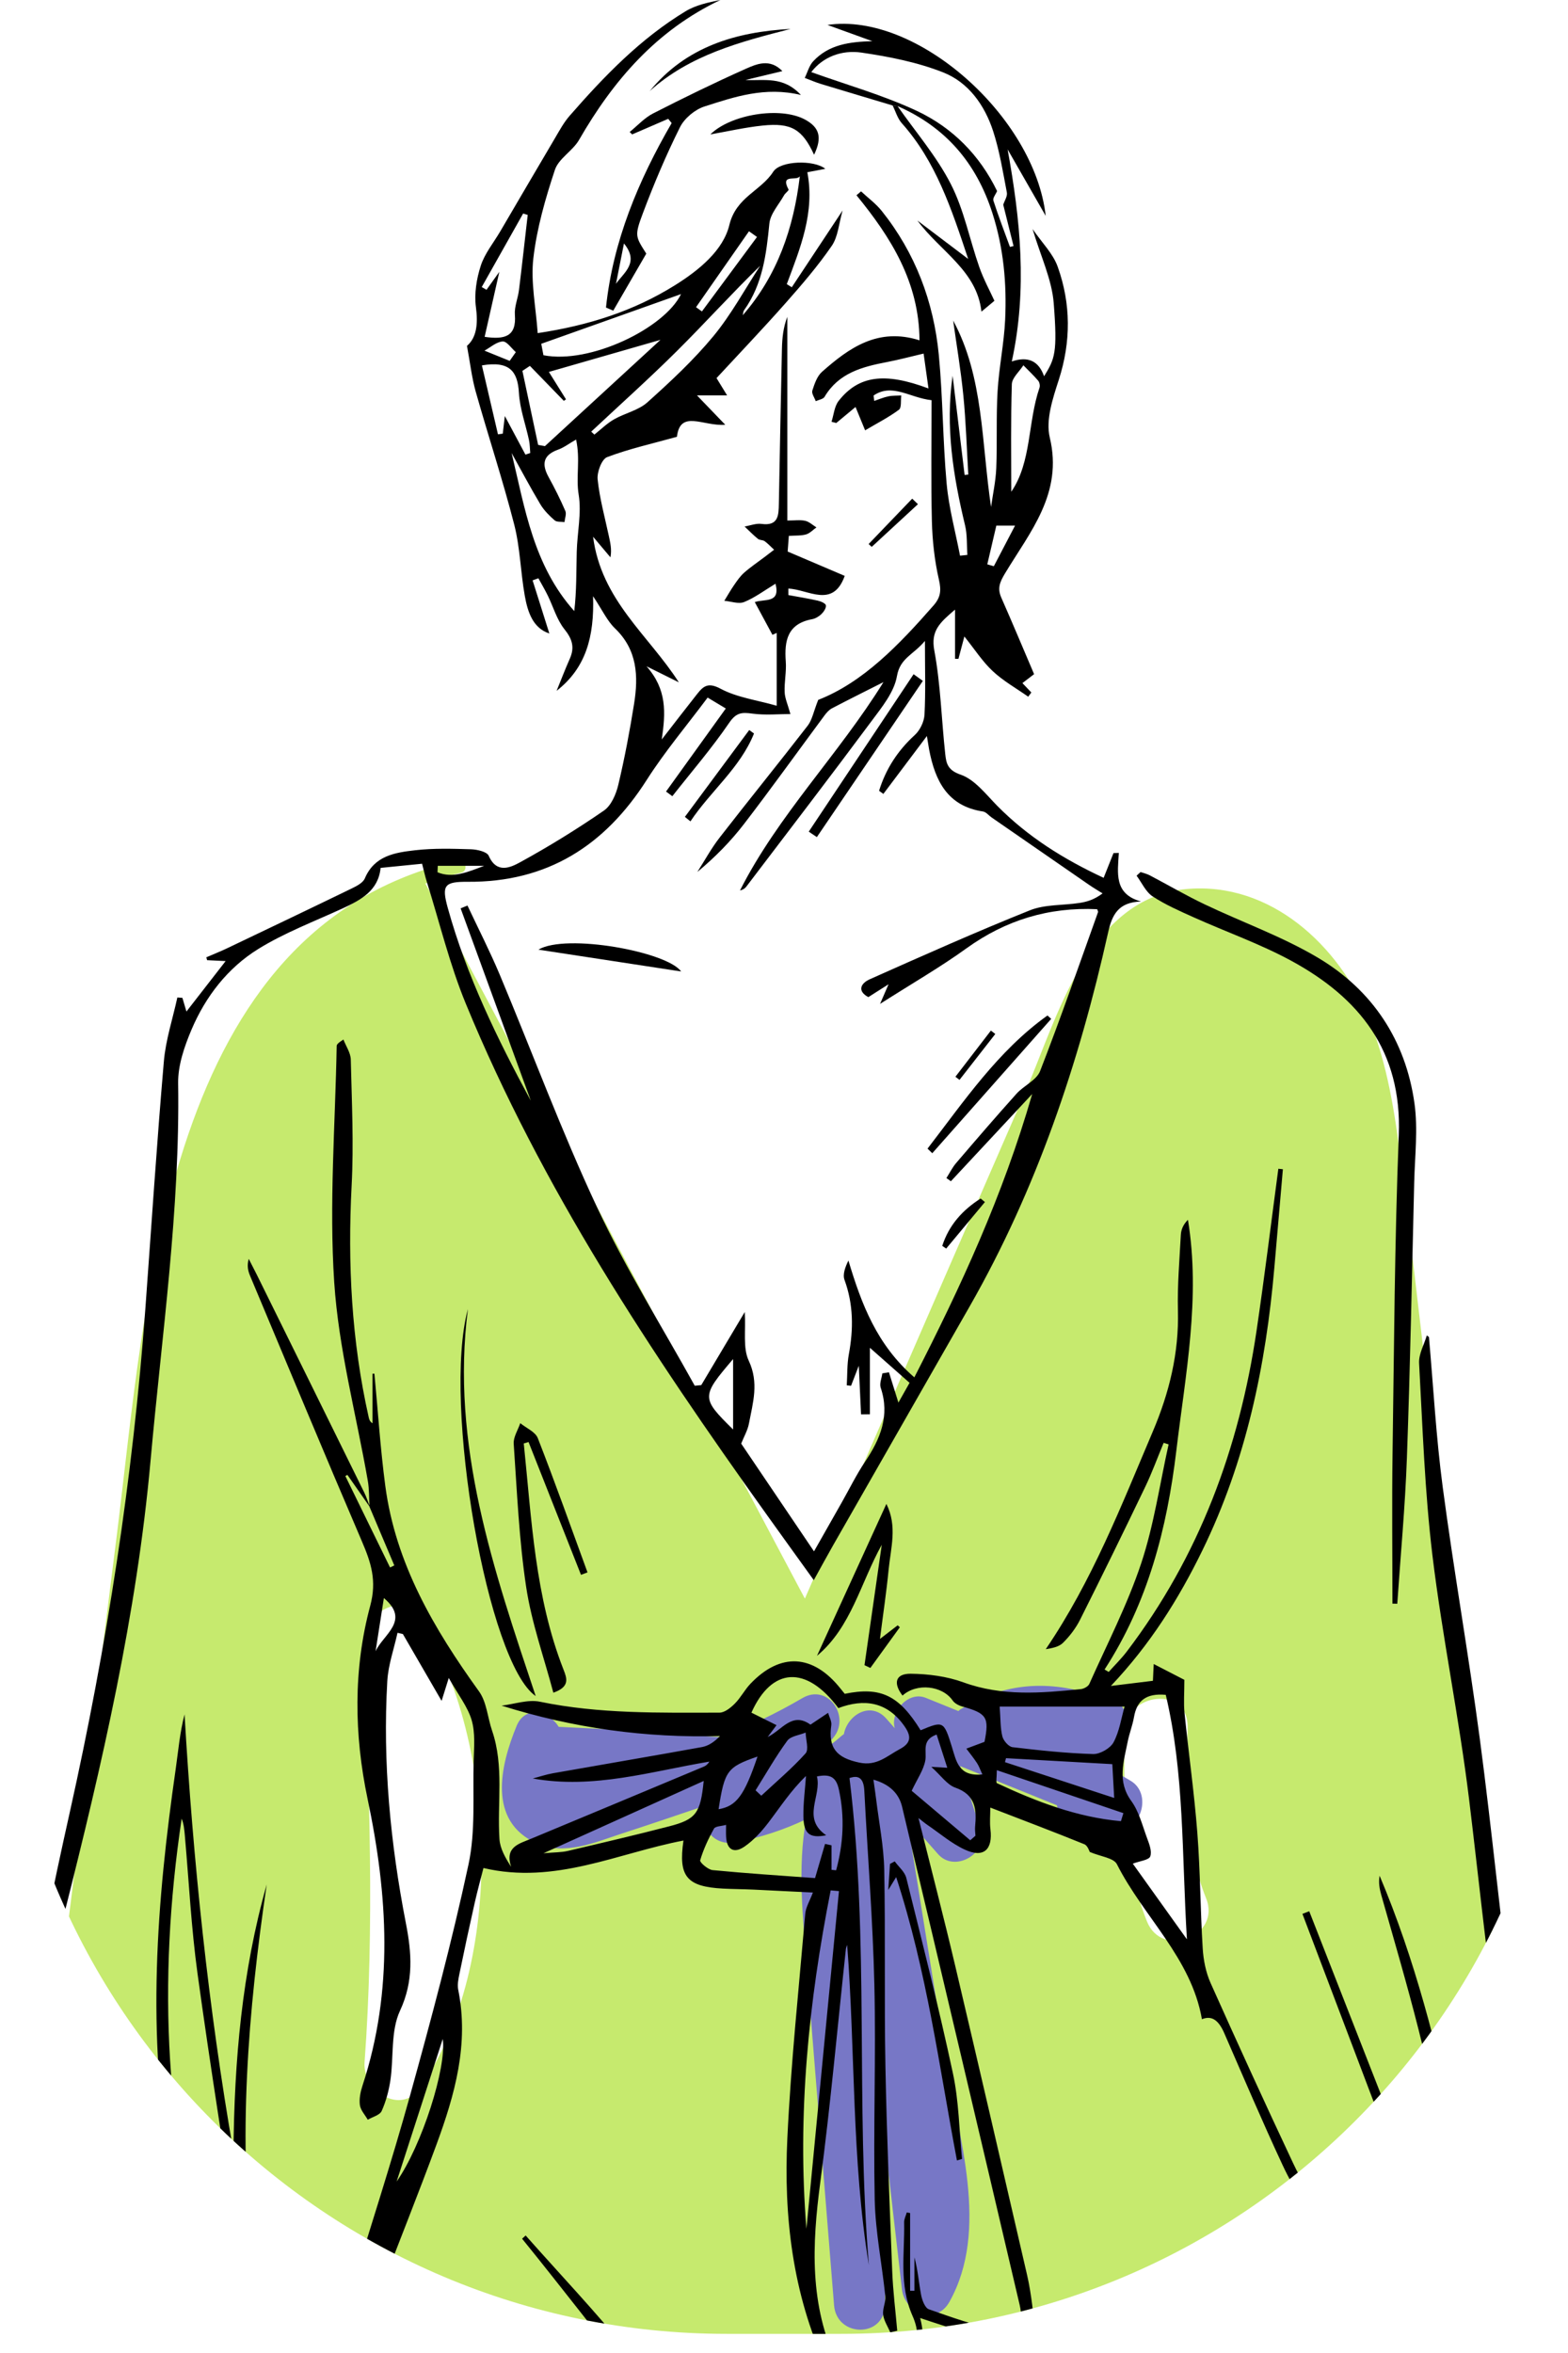 <svg width="60" height="90" viewBox="0 0 60 90" fill="none" xmlns="http://www.w3.org/2000/svg">
<g clip-path="url(#clip0_1734_59355)">
<path d="M57.881 80.492C56.807 70.813 55.593 61.145 54.446 51.467C54.169 49.12 53.902 46.769 53.605 44.422C53.377 42.576 53.09 40.705 52.386 38.971C51.244 36.172 48.621 33.714 45.399 34.005C41.629 34.35 40.458 38.946 39.21 41.822C37.295 46.215 35.386 50.602 33.477 54.994C32.583 57.044 31.693 59.095 30.799 61.145C25.965 52.035 21.126 42.925 16.292 33.816C16.287 33.811 16.277 33.806 16.272 33.796C16.715 33.636 17.166 33.49 17.638 33.383C17.944 33.315 17.813 32.844 17.511 32.912C6.293 35.487 5.613 49.611 4.466 58.75C3.679 64.993 2.897 71.241 2.115 77.484C1.493 82.435 -0.179 88.678 3.033 93.08C4.257 94.756 6.162 95.942 8.29 95.757C9.553 95.65 10.743 95.111 11.579 94.222C7.134 111.722 17.599 128.756 17.749 146.213C17.784 150.012 17.2 153.958 18.26 157.669C19.28 161.245 21.962 163.393 25.232 164.909C28.564 166.449 32.651 168.426 36.406 167.445C39.87 166.536 41.736 163.15 42.334 159.851C42.718 157.723 42.688 155.551 42.742 153.399C42.8 151.14 42.912 148.88 43.087 146.631C43.446 141.918 44.068 137.225 44.938 132.58C46.638 123.495 49.291 114.584 52.862 106.057C54.529 102.078 56.443 98.162 57.497 93.96C58.605 89.524 58.381 85 57.881 80.492ZM16.093 79.844C15.344 80.944 13.869 79.966 13.95 78.88C14.338 73.662 14.116 68.444 13.941 63.222C13.936 63.084 13.957 62.96 13.988 62.843C13.87 61.71 15.426 60.783 16.128 61.939C19.052 66.756 19.342 75.064 16.093 79.844ZM43.89 73.496C42.952 71.169 43.016 68.744 43.027 66.279C43.034 64.73 45.449 64.464 45.443 66.025C45.433 68.254 45.303 70.501 46.152 72.609C46.738 74.064 44.473 74.943 43.89 73.496Z" fill="#C6EA6E"/>
<path d="M43.261 68.112C43.067 67.999 42.872 67.885 42.678 67.771C42.817 67.213 42.956 66.655 43.096 66.097C43.309 65.242 42.466 64.756 41.824 64.96C41.709 64.834 41.563 64.734 41.38 64.688C39.704 64.267 38.206 64.483 36.736 65.391C36.712 65.406 36.695 65.429 36.673 65.446C36.257 65.277 35.84 65.109 35.425 64.941C34.756 64.67 34.062 65.466 34.237 66.101C34.13 65.98 34.023 65.859 33.917 65.738C33.307 65.046 32.424 65.603 32.291 66.331C32.263 66.351 32.234 66.368 32.208 66.391C31.939 66.626 31.665 66.836 31.386 67.033C31.547 66.851 31.708 66.668 31.869 66.486C32.571 65.691 31.7 64.368 30.705 64.95C29.695 65.541 28.661 66.034 27.605 66.447C27.297 66.428 26.989 66.408 26.681 66.389C26.565 66.335 26.434 66.299 26.287 66.291C24.651 66.211 23.014 66.13 21.378 66.05C21.013 65.447 20.099 65.21 19.768 66.015C19.147 67.526 18.637 69.662 20.545 70.508C21.611 70.981 22.765 70.469 23.782 70.137C24.88 69.779 25.974 69.409 27.067 69.037C26.663 69.756 27.253 70.641 28.139 70.47C29.11 70.283 30.005 69.986 30.847 69.585C30.513 71.418 30.721 73.361 30.874 75.267C31.221 79.57 31.569 83.873 31.916 88.177C32.016 89.41 33.842 89.434 33.86 88.166C33.886 86.306 33.913 84.447 33.939 82.587C34.131 84.248 34.322 85.908 34.514 87.568C34.617 88.464 35.815 88.96 36.327 88.049C37.885 85.278 36.667 81.716 36.196 78.79C35.701 75.719 35.206 72.647 34.712 69.576C35.107 70.024 35.502 70.472 35.897 70.921C36.534 71.643 37.822 70.898 37.528 69.987C37.266 69.175 37.003 68.364 36.741 67.553C37.975 68.052 39.209 68.551 40.444 69.05C40.539 69.736 41.392 69.971 41.935 69.654C42.134 69.734 42.333 69.815 42.532 69.895C43.566 70.313 44.18 68.649 43.261 68.112Z" fill="#7777C6"/>
<path d="M34.159 4.035C33.241 3.76 32.323 3.488 31.406 3.209C31.198 3.145 30.998 3.057 30.794 2.98C30.9 2.764 30.963 2.508 31.12 2.341C31.723 1.697 32.515 1.599 33.38 1.575C32.858 1.386 32.337 1.198 31.663 0.954C35.081 0.447 39.592 4.468 40.014 8.257C39.509 7.377 39.033 6.545 38.557 5.714C39.041 8.391 39.321 11.049 38.717 13.826C39.342 13.613 39.748 13.81 39.952 14.392C40.362 13.727 40.47 13.503 40.321 11.598C40.249 10.684 39.82 9.799 39.512 8.76C39.871 9.285 40.294 9.699 40.473 10.201C40.981 11.622 40.986 13.065 40.515 14.527C40.286 15.235 40.008 16.063 40.17 16.736C40.684 18.874 39.414 20.342 38.456 21.934C38.256 22.267 38.158 22.502 38.314 22.857C38.74 23.821 39.146 24.794 39.57 25.786C39.465 25.866 39.307 25.986 39.123 26.128C39.242 26.253 39.353 26.37 39.465 26.487C39.425 26.541 39.385 26.594 39.345 26.648C38.889 26.327 38.393 26.049 37.99 25.673C37.597 25.308 37.3 24.841 36.902 24.345C36.81 24.691 36.743 24.945 36.675 25.2C36.632 25.2 36.589 25.199 36.545 25.199C36.545 24.622 36.545 24.045 36.545 23.317C35.962 23.815 35.611 24.125 35.751 24.877C35.994 26.182 36.026 27.526 36.171 28.85C36.209 29.197 36.262 29.46 36.759 29.63C37.3 29.815 37.726 30.382 38.161 30.823C39.325 32.003 40.699 32.863 42.231 33.576C42.36 33.251 42.484 32.941 42.608 32.63C42.676 32.628 42.744 32.625 42.812 32.623C42.771 33.38 42.612 34.193 43.66 34.481C42.801 34.509 42.556 34.976 42.403 35.663C41.287 40.666 39.664 45.486 37.11 49.959C35.366 53.013 33.617 56.065 31.872 59.119C31.618 59.564 31.375 60.015 31.14 60.44C30.495 59.544 29.902 58.723 29.313 57.899C24.906 51.734 20.723 45.434 17.823 38.387C17.205 36.886 16.822 35.288 16.334 33.734C16.266 33.519 16.219 33.297 16.151 33.037C15.627 33.09 15.13 33.139 14.564 33.196C14.478 34.066 13.816 34.42 13.11 34.746C12.024 35.246 10.89 35.674 9.88 36.299C8.713 37.022 7.868 38.114 7.329 39.381C7.056 40.024 6.807 40.747 6.817 41.429C6.892 46.279 6.191 51.068 5.76 55.877C5.231 61.76 3.901 67.495 2.457 73.207C1.573 76.706 1.264 80.273 1.135 83.865C1.112 84.477 1.041 85.088 0.901 85.702C0.872 85.491 0.844 85.279 0.816 85.069C0.556 87.179 0.652 89.238 1.499 91.223C2.22 92.912 3.145 94.465 4.411 95.794C4.658 96.054 5.16 96.394 5.368 96.302C5.848 96.089 6.432 95.756 6.193 95.174C6.713 94.844 7.169 94.555 7.613 94.275C7.611 94.268 7.64 94.326 7.627 94.338C6.907 94.985 6.889 95.72 7.021 96.668C7.271 98.46 7.183 100.296 7.365 102.101C7.618 104.612 7.986 107.111 8.319 109.614C8.356 109.894 8.484 110.162 8.613 110.574C7.773 109.885 7.527 109.05 7.36 108.195C6.816 105.407 6.657 102.587 6.653 99.75C6.651 98.517 6.525 97.284 6.456 96.048C6.288 96.062 6.233 96.05 6.202 96.072C5.873 96.303 5.471 96.795 5.235 96.725C4.642 96.55 3.95 96.246 3.609 95.771C2.65 94.435 1.751 93.035 1.007 91.569C0.08 89.741 -0.23 87.686 0.178 85.716C0.696 83.211 0.598 80.672 0.963 78.178C1.398 75.203 2.016 72.25 2.671 69.314C4.091 62.949 5.089 56.525 5.565 50.021C5.795 46.879 6 43.736 6.27 40.598C6.341 39.774 6.609 38.967 6.787 38.152C6.851 38.157 6.915 38.162 6.98 38.167C7.03 38.337 7.081 38.508 7.134 38.69C7.636 38.043 8.125 37.415 8.634 36.76C8.391 36.748 8.158 36.737 7.925 36.726C7.915 36.689 7.905 36.653 7.895 36.616C8.161 36.501 8.43 36.394 8.692 36.27C10.289 35.508 11.887 34.746 13.479 33.973C13.661 33.884 13.891 33.762 13.96 33.598C14.329 32.725 15.121 32.609 15.888 32.521C16.593 32.44 17.312 32.462 18.023 32.484C18.26 32.492 18.633 32.577 18.702 32.734C19.006 33.43 19.537 33.181 19.902 32.981C21.003 32.378 22.076 31.716 23.109 31.004C23.39 30.811 23.574 30.377 23.659 30.02C23.903 28.993 24.099 27.953 24.265 26.91C24.431 25.861 24.389 24.856 23.534 24.037C23.234 23.749 23.051 23.339 22.694 22.805C22.743 24.342 22.428 25.544 21.298 26.424C21.466 26.013 21.625 25.598 21.805 25.192C21.995 24.762 21.9 24.443 21.599 24.068C21.305 23.7 21.17 23.206 20.957 22.772C20.848 22.55 20.721 22.337 20.602 22.119C20.528 22.145 20.454 22.171 20.38 22.198C20.596 22.883 20.812 23.568 21.021 24.23C20.395 24.026 20.193 23.416 20.081 22.788C19.919 21.885 19.904 20.948 19.677 20.065C19.238 18.355 18.682 16.675 18.202 14.975C18.053 14.445 17.992 13.89 17.869 13.229C18.232 12.919 18.299 12.396 18.212 11.754C18.142 11.238 18.234 10.666 18.396 10.165C18.548 9.695 18.887 9.286 19.143 8.849C19.839 7.664 20.53 6.478 21.23 5.295C21.405 4.999 21.571 4.688 21.796 4.43C23.114 2.92 24.503 1.479 26.234 0.431C26.627 0.193 27.103 0.093 27.568 -0.002C25.128 1.156 23.471 3.069 22.159 5.349C21.916 5.772 21.377 6.062 21.233 6.498C20.868 7.597 20.542 8.732 20.409 9.877C20.303 10.787 20.504 11.734 20.575 12.742C22.526 12.447 24.242 11.901 25.831 10.908C26.767 10.323 27.676 9.569 27.909 8.605C28.168 7.533 29.116 7.306 29.589 6.567C29.861 6.144 31.15 6.105 31.581 6.458C31.331 6.505 31.125 6.544 30.893 6.588C31.188 8.133 30.619 9.495 30.107 10.868C30.17 10.907 30.234 10.947 30.298 10.987C30.922 10.044 31.547 9.101 32.243 8.05C32.097 8.557 32.069 9.053 31.828 9.403C31.297 10.175 30.681 10.892 30.059 11.595C29.195 12.572 28.293 13.516 27.418 14.462C27.58 14.726 27.691 14.908 27.823 15.123C27.438 15.123 27.114 15.123 26.67 15.123C27.069 15.538 27.343 15.822 27.752 16.247C26.908 16.314 26.027 15.653 25.903 16.707C24.977 16.965 24.081 17.163 23.231 17.485C23.024 17.564 22.84 18.058 22.869 18.337C22.944 19.063 23.142 19.777 23.296 20.495C23.35 20.752 23.417 21.006 23.359 21.318C23.174 21.098 22.988 20.879 22.694 20.529C23.008 22.963 24.823 24.298 25.976 26.099C25.631 25.927 25.285 25.755 24.739 25.485C25.523 26.371 25.474 27.252 25.322 28.284C25.828 27.633 26.249 27.084 26.679 26.541C26.919 26.237 27.103 26.091 27.575 26.344C28.202 26.679 28.957 26.776 29.721 26.994C29.721 25.989 29.721 25.099 29.721 24.209C29.667 24.233 29.613 24.258 29.558 24.282C29.342 23.883 29.127 23.483 28.882 23.03C29.259 22.897 29.871 23.091 29.675 22.327C29.248 22.585 28.884 22.862 28.475 23.027C28.263 23.113 27.972 23.002 27.716 22.98C27.841 22.778 27.957 22.57 28.092 22.376C28.207 22.209 28.326 22.035 28.477 21.903C28.719 21.689 28.99 21.508 29.248 21.312C29.372 21.218 29.496 21.122 29.621 21.027C29.502 20.917 29.39 20.796 29.26 20.7C29.19 20.649 29.068 20.665 29.002 20.611C28.823 20.465 28.661 20.298 28.492 20.139C28.708 20.102 28.932 20.011 29.139 20.039C29.787 20.126 29.795 19.71 29.803 19.269C29.84 17.293 29.877 15.317 29.921 13.341C29.93 12.933 29.97 12.525 30.128 12.118C30.128 14.7 30.128 17.282 30.128 19.91C30.413 19.91 30.622 19.877 30.813 19.921C30.967 19.956 31.099 20.085 31.241 20.173C31.11 20.265 30.99 20.399 30.844 20.441C30.653 20.496 30.44 20.479 30.185 20.497C30.167 20.742 30.15 20.962 30.14 21.096C30.918 21.427 31.638 21.735 32.324 22.027C31.87 23.29 30.928 22.541 30.166 22.513C30.166 22.596 30.167 22.679 30.167 22.761C30.543 22.83 30.92 22.89 31.292 22.974C31.41 23 31.592 23.079 31.603 23.154C31.618 23.258 31.52 23.403 31.43 23.49C31.334 23.582 31.199 23.662 31.07 23.685C30.135 23.86 30.008 24.505 30.068 25.303C30.097 25.69 30.008 26.085 30.025 26.474C30.035 26.713 30.145 26.947 30.245 27.311C29.812 27.311 29.291 27.363 28.787 27.295C28.387 27.24 28.173 27.251 27.904 27.645C27.237 28.621 26.46 29.522 25.727 30.454C25.646 30.395 25.566 30.335 25.486 30.276C26.235 29.235 26.984 28.195 27.773 27.099C27.579 26.982 27.373 26.859 27.078 26.682C26.288 27.741 25.443 28.741 24.745 29.835C23.138 32.355 20.932 33.749 17.901 33.728C17.003 33.722 16.893 33.856 17.134 34.726C17.854 37.327 19.03 39.735 20.312 42.102C19.417 39.649 18.521 37.197 17.626 34.744C17.713 34.708 17.8 34.672 17.888 34.636C18.302 35.517 18.747 36.386 19.124 37.283C20.368 40.249 21.486 43.273 22.849 46.183C23.946 48.526 25.329 50.735 26.585 53.003C26.668 52.995 26.751 52.987 26.834 52.979C27.362 52.092 27.891 51.205 28.498 50.184C28.543 50.898 28.42 51.555 28.651 52.046C29.048 52.891 28.809 53.653 28.659 54.447C28.61 54.708 28.467 54.952 28.362 55.217C29.263 56.55 30.175 57.898 31.148 59.338C31.52 58.683 31.865 58.075 32.209 57.468C32.504 56.948 32.768 56.407 33.1 55.912C33.686 55.04 34.06 54.149 33.7 53.078C33.647 52.92 33.738 52.714 33.763 52.53C33.848 52.516 33.932 52.503 34.016 52.489C34.129 52.848 34.24 53.208 34.378 53.648C34.527 53.384 34.664 53.142 34.805 52.892C34.333 52.476 33.891 52.085 33.287 51.552C33.287 52.483 33.287 53.288 33.287 54.094C33.174 54.095 33.061 54.097 32.948 54.098C32.921 53.507 32.894 52.916 32.862 52.238C32.746 52.538 32.656 52.771 32.566 53.005C32.511 52.999 32.457 52.993 32.402 52.987C32.426 52.591 32.41 52.187 32.481 51.8C32.66 50.833 32.659 49.894 32.315 48.954C32.236 48.738 32.349 48.451 32.465 48.214C32.966 49.886 33.552 51.438 34.987 52.683C36.769 49.211 38.375 45.733 39.498 41.844C38.366 43.058 37.376 44.12 36.386 45.182C36.329 45.142 36.272 45.1 36.215 45.059C36.338 44.868 36.439 44.658 36.586 44.486C37.348 43.595 38.113 42.706 38.897 41.834C39.177 41.522 39.663 41.319 39.8 40.967C40.582 38.96 41.287 36.922 42.015 34.893C42.027 34.86 41.993 34.81 41.982 34.776C40.14 34.691 38.489 35.188 36.985 36.271C35.981 36.995 34.902 37.616 33.676 38.398C33.82 38.066 33.88 37.925 34 37.648C33.679 37.852 33.462 37.99 33.227 38.139C32.786 37.901 32.942 37.608 33.282 37.456C35.313 36.552 37.343 35.646 39.405 34.82C39.983 34.588 40.67 34.634 41.304 34.537C41.589 34.494 41.869 34.413 42.19 34.172C42.017 34.062 41.839 33.959 41.67 33.842C40.427 32.985 39.185 32.126 37.944 31.267C37.833 31.19 37.732 31.057 37.614 31.039C36.257 30.834 35.785 29.867 35.556 28.684C35.535 28.572 35.519 28.459 35.468 28.152C34.855 28.967 34.329 29.667 33.802 30.367C33.748 30.327 33.693 30.287 33.638 30.247C33.895 29.416 34.348 28.713 35.006 28.113C35.205 27.931 35.361 27.606 35.376 27.338C35.422 26.471 35.393 25.6 35.393 24.515C34.945 25.051 34.442 25.166 34.322 25.861C34.216 26.476 33.742 27.054 33.347 27.585C31.769 29.708 30.158 31.807 28.558 33.913C28.505 33.983 28.428 34.035 28.316 34.059C29.779 31.171 32.09 28.861 33.806 26.091C33.108 26.444 32.467 26.761 31.833 27.094C31.72 27.153 31.625 27.264 31.546 27.37C30.523 28.75 29.522 30.147 28.476 31.509C27.96 32.181 27.363 32.789 26.684 33.352C26.966 32.913 27.216 32.45 27.535 32.039C28.649 30.604 29.795 29.193 30.907 27.756C31.076 27.538 31.127 27.229 31.309 26.77C33.021 26.103 34.401 24.668 35.725 23.155C35.999 22.841 36.021 22.579 35.928 22.172C35.761 21.444 35.678 20.686 35.659 19.938C35.621 18.401 35.647 16.863 35.647 15.307C34.805 15.215 34.145 14.643 33.429 15.127C33.437 15.197 33.444 15.267 33.452 15.335C33.633 15.275 33.809 15.198 33.994 15.16C34.154 15.126 34.322 15.136 34.487 15.126C34.461 15.314 34.504 15.592 34.398 15.672C34.008 15.962 33.569 16.185 33.104 16.46C32.943 16.068 32.86 15.867 32.737 15.567C32.458 15.799 32.229 15.989 32.001 16.179C31.94 16.164 31.879 16.148 31.818 16.133C31.905 15.864 31.927 15.543 32.091 15.334C32.853 14.364 33.854 14.229 35.529 14.859C35.459 14.357 35.395 13.898 35.342 13.524C34.832 13.643 34.386 13.764 33.933 13.85C32.99 14.03 32.09 14.268 31.552 15.178C31.498 15.269 31.33 15.291 31.215 15.345C31.167 15.209 31.049 15.051 31.084 14.941C31.166 14.685 31.265 14.389 31.455 14.221C32.496 13.301 33.6 12.515 35.185 13.017C35.171 10.793 34.093 9.081 32.773 7.468C32.832 7.419 32.891 7.369 32.949 7.32C33.215 7.568 33.515 7.788 33.74 8.068C35.025 9.677 35.727 11.538 35.923 13.568C36.081 15.207 36.075 16.862 36.224 18.503C36.308 19.428 36.56 20.338 36.736 21.255C36.829 21.245 36.923 21.235 37.017 21.225C36.99 20.847 37.016 20.456 36.928 20.093C36.475 18.211 36.17 16.32 36.452 14.372C36.605 15.637 36.758 16.901 36.911 18.166C36.958 18.161 37.005 18.156 37.052 18.151C36.992 17.145 36.962 16.135 36.863 15.132C36.765 14.137 36.596 13.15 36.473 12.262C37.644 14.418 37.552 16.924 37.923 19.391C37.992 18.899 38.101 18.409 38.122 17.914C38.162 16.931 38.115 15.944 38.173 14.962C38.227 14.049 38.419 13.143 38.462 12.23C38.526 10.848 38.405 9.49 37.973 8.146C37.356 6.228 36.183 4.865 34.348 4.059C34.283 4.05 34.221 4.042 34.159 4.035ZM38.389 7.831C38.439 7.676 38.555 7.506 38.528 7.365C38.377 6.577 38.25 5.777 38.003 5.017C37.68 4.025 37.062 3.152 36.091 2.769C35.101 2.379 34.024 2.167 32.965 2.012C32.2 1.9 31.483 2.182 31.043 2.758C32.408 3.249 33.8 3.639 35.091 4.245C36.442 4.881 37.488 5.931 38.154 7.308C38.103 7.431 37.981 7.575 38.012 7.671C38.204 8.268 38.431 8.854 38.646 9.444C38.692 9.433 38.738 9.422 38.784 9.411C38.653 8.885 38.522 8.358 38.389 7.831ZM22.044 16.812C21.756 16.978 21.571 17.122 21.362 17.196C20.785 17.401 20.716 17.747 20.994 18.25C21.226 18.671 21.442 19.103 21.633 19.544C21.683 19.659 21.614 19.826 21.6 19.969C21.472 19.95 21.306 19.975 21.225 19.904C21.02 19.725 20.817 19.523 20.678 19.291C20.293 18.647 19.942 17.983 19.577 17.328C20.084 19.445 20.416 21.632 21.974 23.373C22.065 22.612 22.05 21.86 22.069 21.109C22.087 20.377 22.259 19.626 22.143 18.919C22.031 18.246 22.213 17.578 22.044 16.812ZM20.277 13.995C20.181 14.059 20.086 14.122 19.99 14.186C20.191 15.13 20.391 16.073 20.592 17.017C20.679 17.033 20.765 17.048 20.852 17.064C22.289 15.743 23.726 14.421 25.273 12.999C23.737 13.441 22.413 13.821 21.003 14.226C21.202 14.544 21.43 14.909 21.658 15.274C21.631 15.293 21.603 15.313 21.575 15.332C21.143 14.886 20.71 14.441 20.277 13.995ZM22.623 16.51C22.663 16.548 22.703 16.586 22.744 16.623C22.992 16.427 23.222 16.197 23.494 16.041C23.91 15.803 24.429 15.697 24.773 15.389C25.658 14.595 26.538 13.776 27.294 12.863C27.979 12.035 28.498 11.069 29.09 10.164C27.988 11.239 26.979 12.355 25.914 13.415C24.846 14.476 23.723 15.481 22.623 16.51ZM20.795 13.587C22.573 13.937 25.424 12.559 26.06 11.249C24.413 11.834 22.591 12.482 20.711 13.15C20.723 13.213 20.76 13.407 20.795 13.587ZM18.545 12.884C19.315 12.996 19.767 12.873 19.702 12.04C19.678 11.73 19.82 11.411 19.859 11.092C19.978 10.136 20.082 9.178 20.193 8.221C20.134 8.203 20.076 8.185 20.018 8.167C19.49 9.104 18.962 10.042 18.434 10.979C18.495 11.014 18.555 11.05 18.616 11.085C18.741 10.91 18.866 10.736 19.107 10.398C18.893 11.344 18.725 12.091 18.545 12.884ZM38.697 18.809C39.478 17.669 39.321 16.159 39.778 14.826C39.803 14.751 39.778 14.623 39.727 14.562C39.55 14.355 39.35 14.168 39.16 13.972C39.006 14.213 38.726 14.451 38.718 14.696C38.675 16.09 38.697 17.485 38.697 18.809ZM18.44 13.976C18.646 14.858 18.851 15.735 19.055 16.613C19.117 16.604 19.177 16.596 19.239 16.587C19.262 16.387 19.285 16.186 19.317 15.912C19.615 16.47 19.86 16.93 20.106 17.389C20.168 17.368 20.229 17.348 20.29 17.327C20.275 17.164 20.277 16.998 20.243 16.839C20.114 16.235 19.892 15.638 19.857 15.029C19.809 14.205 19.503 13.795 18.44 13.976ZM30.606 6.737C30.502 6.948 29.838 6.617 30.175 7.252C30.192 7.284 30.048 7.386 30.002 7.469C29.802 7.827 29.477 8.175 29.44 8.552C29.324 9.725 29.183 10.871 28.474 11.864C28.437 11.916 28.438 11.994 28.42 12.059C29.751 10.533 30.369 8.725 30.606 6.737ZM28.052 51.983C26.827 53.421 26.827 53.467 28.052 54.676C28.052 53.795 28.052 52.862 28.052 51.983ZM28.967 9.064C28.865 8.991 28.762 8.919 28.66 8.846C27.985 9.814 27.309 10.783 26.634 11.75C26.709 11.804 26.784 11.858 26.859 11.912C27.562 10.963 28.265 10.013 28.967 9.064ZM38.125 20.104C38.018 20.561 37.899 21.073 37.779 21.585C37.862 21.609 37.946 21.634 38.029 21.658C38.299 21.142 38.569 20.625 38.841 20.104C38.596 20.104 38.389 20.104 38.125 20.104ZM19.503 13.803C19.582 13.691 19.66 13.581 19.738 13.469C19.57 13.323 19.395 13.052 19.236 13.061C18.997 13.074 18.77 13.286 18.538 13.412C18.86 13.542 19.182 13.672 19.503 13.803ZM18.526 33.117C17.935 33.117 17.343 33.117 16.752 33.117C16.748 33.199 16.744 33.281 16.741 33.363C17.322 33.611 17.928 33.344 18.526 33.117Z" fill="black"/>
<path d="M15.386 146.239C15.347 145.923 15.224 145.59 15.284 145.294C15.563 143.921 15.95 142.57 16.195 141.192C16.889 137.297 16.466 133.495 15.114 129.789C14.704 128.666 14.25 127.558 13.858 126.43C13.377 125.046 12.944 123.644 12.481 122.254C12.3 121.711 12.047 121.188 11.908 120.636C11.693 119.787 11.602 118.905 11.363 118.064C9.409 111.177 9.612 104.249 10.867 97.282C11.403 94.302 12.232 91.421 13.415 88.635C13.691 87.986 13.893 87.305 14.01 86.587C13.809 87 13.608 87.412 13.407 87.824C13.396 87.819 13.385 87.814 13.374 87.809C14.153 85.25 14.983 82.705 15.697 80.129C16.507 77.207 17.292 74.273 17.928 71.311C18.202 70.033 18.086 68.669 18.125 67.345C18.14 66.826 18.19 66.277 18.048 65.794C17.896 65.28 17.535 64.827 17.172 64.181C17.051 64.569 17.005 64.718 16.898 65.057C16.348 64.107 15.882 63.303 15.416 62.5C15.348 62.484 15.28 62.468 15.211 62.453C15.076 63.069 14.856 63.68 14.82 64.301C14.641 67.416 14.937 70.502 15.531 73.56C15.753 74.699 15.838 75.767 15.305 76.912C14.946 77.684 15.069 78.673 14.94 79.559C14.88 79.963 14.771 80.372 14.605 80.743C14.533 80.902 14.257 80.969 14.073 81.078C13.967 80.892 13.797 80.713 13.771 80.516C13.739 80.275 13.794 80.007 13.872 79.77C15.067 76.134 14.841 72.485 14.066 68.807C13.549 66.35 13.514 63.845 14.167 61.419C14.426 60.458 14.197 59.768 13.851 58.961C12.401 55.581 10.99 52.184 9.567 48.793C9.49 48.608 9.444 48.409 9.518 48.151C9.618 48.346 9.719 48.539 9.816 48.734C11.19 51.516 12.565 54.297 13.935 57.081C14.026 57.265 14.086 57.462 14.16 57.653C13.871 57.239 13.582 56.825 13.293 56.412C13.267 56.427 13.242 56.442 13.215 56.457C13.785 57.622 14.355 58.788 14.925 59.954C14.979 59.928 15.033 59.902 15.088 59.877C14.771 59.128 14.455 58.379 14.138 57.63C14.119 57.301 14.131 56.966 14.075 56.643C13.634 54.11 12.957 51.596 12.789 49.046C12.591 46.05 12.829 43.024 12.883 40.011C12.883 39.952 12.932 39.894 13.141 39.761C13.239 40.015 13.416 40.269 13.423 40.525C13.461 42.134 13.539 43.748 13.455 45.353C13.3 48.335 13.451 51.282 14.106 54.198C14.124 54.281 14.142 54.365 14.253 54.44C14.253 53.808 14.253 53.176 14.253 52.544C14.278 52.544 14.302 52.543 14.327 52.543C14.462 53.97 14.554 55.403 14.742 56.824C15.135 59.807 16.608 62.305 18.331 64.696C18.624 65.104 18.658 65.695 18.829 66.195C19.296 67.555 19.02 68.962 19.112 70.345C19.136 70.708 19.337 71.059 19.558 71.404C19.31 70.644 19.856 70.524 20.32 70.331C22.527 69.414 24.732 68.492 26.936 67.57C27.015 67.537 27.084 67.478 27.145 67.38C24.915 67.751 22.727 68.442 20.387 68.026C20.645 67.958 20.899 67.871 21.161 67.825C23.061 67.489 24.962 67.168 26.86 66.824C27.104 66.78 27.328 66.632 27.55 66.403C24.705 66.48 21.943 66.101 19.194 65.239C19.684 65.182 20.202 64.994 20.66 65.089C22.935 65.56 25.234 65.51 27.531 65.507C27.73 65.507 27.961 65.319 28.119 65.16C28.344 64.935 28.494 64.635 28.714 64.404C29.864 63.195 31.113 63.267 32.164 64.589C32.22 64.658 32.276 64.727 32.324 64.787C33.702 64.505 34.403 64.846 35.228 66.181C36.097 65.821 36.115 65.82 36.425 66.819C36.596 67.366 36.679 67.962 37.591 67.869C37.512 67.701 37.465 67.558 37.385 67.436C37.261 67.245 37.114 67.067 36.978 66.884C37.202 66.8 37.426 66.716 37.672 66.624C37.859 65.687 37.761 65.533 36.822 65.272C36.686 65.235 36.53 65.153 36.454 65.043C36.057 64.469 35.077 64.363 34.535 64.854C34.168 64.376 34.266 64.014 34.846 64.019C35.521 64.026 36.23 64.118 36.861 64.347C38.347 64.89 39.846 64.759 41.356 64.608C41.474 64.596 41.639 64.506 41.683 64.409C42.365 62.879 43.141 61.379 43.668 59.796C44.157 58.326 44.378 56.767 44.717 55.246C44.654 55.226 44.59 55.206 44.527 55.186C44.292 55.753 44.082 56.332 43.816 56.884C43 58.583 42.172 60.275 41.326 61.959C41.163 62.282 40.93 62.586 40.673 62.84C40.515 62.996 40.249 63.041 40.016 63.08C41.794 60.468 42.909 57.584 44.116 54.746C44.743 53.269 45.116 51.75 45.074 50.127C45.049 49.163 45.134 48.196 45.185 47.232C45.196 47.032 45.276 46.835 45.457 46.656C45.946 49.64 45.362 52.562 45.012 55.491C44.658 58.451 43.925 61.303 42.267 63.857C42.32 63.888 42.372 63.919 42.425 63.95C42.657 63.69 42.909 63.444 43.119 63.167C45.886 59.53 47.419 55.387 48.082 50.901C48.387 48.839 48.64 46.77 48.916 44.704C48.974 44.71 49.032 44.716 49.09 44.722C48.981 45.971 48.873 47.22 48.765 48.468C48.44 52.228 47.681 55.876 46.012 59.296C45.101 61.163 44.009 62.903 42.508 64.486C43.11 64.412 43.607 64.351 44.117 64.289C44.127 64.067 44.136 63.888 44.147 63.647C44.633 63.898 45.055 64.115 45.32 64.252C45.32 64.758 45.287 65.143 45.326 65.521C45.481 67.052 45.699 68.578 45.817 70.112C45.93 71.579 45.931 73.054 46.022 74.524C46.049 74.969 46.141 75.438 46.321 75.843C47.355 78.154 48.408 80.457 49.486 82.749C50.717 85.367 52.891 86.939 55.475 88.07C53.588 83.094 51.713 78.148 49.838 73.204C49.925 73.17 50.011 73.136 50.098 73.103C51.876 77.643 53.653 82.183 55.43 86.723C55.511 86.711 55.593 86.699 55.675 86.686C55.556 85.41 55.472 84.13 55.312 82.859C54.864 79.313 53.826 75.904 52.854 72.48C52.788 72.247 52.744 72.007 52.791 71.745C54.148 74.951 54.991 78.3 55.724 81.695C56.455 85.083 56.158 88.491 56.133 91.901C56.081 91.132 55.997 90.364 55.991 89.595C55.987 89.095 55.8 88.763 55.379 88.533C54.754 88.191 54.128 87.85 53.505 87.505C51.532 86.411 50.033 84.859 49.08 82.815C48.304 81.151 47.585 79.46 46.851 77.776C46.638 77.286 46.383 77.075 45.992 77.233C45.583 74.888 43.76 73.323 42.739 71.305C42.617 71.062 42.114 71.012 41.701 70.836C41.684 70.811 41.622 70.593 41.492 70.54C40.324 70.066 39.145 69.62 37.894 69.138C37.894 69.443 37.867 69.708 37.899 69.966C37.995 70.753 37.636 71.079 36.918 70.746C36.407 70.51 35.963 70.125 35.491 69.804C35.385 69.732 35.288 69.648 35.146 69.538C35.627 71.467 36.112 73.329 36.554 75.202C37.483 79.138 38.391 83.078 39.302 87.018C39.39 87.398 39.449 87.785 39.499 88.172C39.632 89.189 39.103 89.744 38.093 89.547C37.332 89.398 36.599 89.105 35.854 88.875C35.683 88.822 35.514 88.763 35.21 88.662C35.675 90.447 34.428 90.79 33.244 91.198C32.258 91.537 32.031 91.436 31.594 90.479C30.327 87.712 29.985 84.773 30.128 81.786C30.265 78.919 30.566 76.059 30.813 73.198C30.834 72.949 30.985 72.711 31.105 72.388C30.333 72.35 29.587 72.311 28.84 72.276C28.449 72.258 28.058 72.257 27.667 72.237C26.278 72.164 25.951 71.777 26.153 70.399C23.647 70.875 21.246 72.095 18.5 71.45C18.4 71.843 18.268 72.32 18.16 72.802C17.958 73.699 17.765 74.597 17.58 75.498C17.539 75.696 17.496 75.914 17.534 76.106C17.952 78.182 17.405 80.118 16.7 82.032C15.318 85.784 13.712 89.471 12.604 93.302C10.827 99.447 10.153 105.771 10.934 112.154C11.292 115.086 11.881 118.013 12.658 120.863C13.398 123.581 14.476 126.211 15.485 128.85C16.986 132.776 17.657 136.794 16.867 140.958C16.595 142.393 16.053 143.778 15.64 145.188C15.537 145.538 15.459 145.897 15.369 146.252L15.386 146.239ZM32.417 74.389C32.4 74.446 32.373 74.502 32.367 74.559C32.046 77.529 31.781 80.506 31.389 83.466C31.073 85.851 30.965 88.176 32.044 90.423C32.275 90.906 32.526 91.117 33.043 90.96C33.285 90.887 33.534 90.832 33.771 90.748C34.889 90.352 35.39 89.648 34.921 88.587C34.389 87.38 34.623 86.2 34.597 85.001C34.594 84.876 34.663 84.75 34.698 84.624C34.741 84.632 34.783 84.639 34.826 84.647C34.826 85.638 34.826 86.628 34.826 87.619C34.881 87.619 34.935 87.619 34.99 87.619C34.99 87.193 34.99 86.766 34.99 86.34C35.123 86.824 35.157 87.305 35.246 87.777C35.284 87.978 35.394 88.275 35.541 88.327C36.405 88.629 37.275 88.949 38.171 89.111C38.934 89.25 39.194 88.915 39.016 88.154C37.528 81.803 36.029 75.454 34.519 69.107C34.398 68.6 34.044 68.247 33.422 68.07C33.464 68.373 33.498 68.593 33.525 68.814C33.634 69.713 33.817 70.61 33.835 71.51C33.885 74.015 33.833 76.523 33.881 79.028C33.931 81.646 34.039 84.263 34.141 86.88C34.171 87.637 34.267 88.392 34.333 89.148C34.245 89.169 34.156 89.19 34.067 89.211C33.971 88.987 33.825 88.769 33.794 88.537C33.764 88.307 33.9 88.057 33.876 87.825C33.749 86.591 33.497 85.362 33.471 84.128C33.415 81.393 33.522 78.655 33.458 75.92C33.4 73.443 33.2 70.969 33.073 68.493C33.05 68.041 32.876 67.877 32.506 68.01C33.275 74.232 32.734 80.459 33.248 86.641C32.584 82.585 32.732 78.475 32.417 74.389ZM44.608 64.826C43.843 64.758 43.5 65.057 43.392 65.68C43.337 65.994 43.215 66.298 43.153 66.611C43.002 67.379 42.737 68.13 43.292 68.89C43.584 69.292 43.713 69.819 43.89 70.299C43.974 70.526 44.088 70.812 44.014 71.007C43.962 71.147 43.622 71.179 43.347 71.283C44.017 72.22 44.664 73.123 45.418 74.178C45.219 70.923 45.325 67.844 44.608 64.826ZM31.818 71.519C31.877 71.524 31.936 71.531 31.995 71.537C32.269 70.524 32.33 69.507 32.101 68.453C31.998 67.981 31.782 67.842 31.26 67.947C31.451 68.694 30.658 69.542 31.615 70.198C30.979 70.321 30.749 70.144 30.742 69.459C30.737 68.95 30.806 68.44 30.842 67.93C30.26 68.489 29.857 69.118 29.405 69.71C29.145 70.051 28.843 70.385 28.494 70.626C28.077 70.915 27.806 70.74 27.784 70.243C27.777 70.109 27.783 69.974 27.783 69.8C27.604 69.851 27.375 69.848 27.321 69.943C27.106 70.328 26.916 70.735 26.792 71.156C26.769 71.232 27.09 71.513 27.269 71.53C28.583 71.657 29.901 71.741 31.188 71.836C31.334 71.338 31.452 70.934 31.571 70.528C31.653 70.546 31.735 70.563 31.818 70.581C31.818 70.894 31.818 71.206 31.818 71.519ZM31.013 65.966C31.298 65.775 31.493 65.645 31.687 65.515C31.731 65.673 31.832 65.839 31.81 65.987C31.684 66.868 32.021 67.238 32.886 67.419C33.558 67.56 33.944 67.16 34.434 66.9C34.89 66.658 34.862 66.385 34.605 66.019C33.947 65.085 33.066 64.963 32.08 65.333C30.845 63.678 29.529 63.774 28.753 65.507C29.07 65.665 29.386 65.822 29.714 65.986C29.571 66.178 29.472 66.308 29.375 66.439C29.935 66.164 30.309 65.462 31.013 65.966ZM38.253 65.275C38.288 65.74 38.275 66.09 38.356 66.417C38.397 66.581 38.596 66.81 38.745 66.828C39.769 66.95 40.798 67.06 41.828 67.091C42.093 67.098 42.487 66.872 42.611 66.641C42.837 66.218 42.907 65.711 43.032 65.275C41.42 65.275 39.871 65.275 38.253 65.275ZM30.858 85.247C31.273 80.943 31.687 76.638 32.103 72.333C31.997 72.324 31.891 72.314 31.786 72.305C30.943 76.577 30.503 80.884 30.858 85.247ZM20.797 70.885C21.224 70.847 21.48 70.854 21.721 70.798C23.017 70.494 24.313 70.19 25.601 69.857C26.638 69.589 26.804 69.354 26.927 68.12C24.924 69.023 22.951 69.913 20.797 70.885ZM37.127 70.389C37.193 70.331 37.26 70.273 37.326 70.215C37.321 70.102 37.301 69.988 37.312 69.877C37.375 69.217 37.337 68.649 36.554 68.375C36.238 68.264 36.007 67.913 35.636 67.581C35.911 67.596 36.047 67.604 36.248 67.615C36.101 67.159 35.973 66.758 35.84 66.345C35.247 66.558 35.472 66.987 35.406 67.341C35.338 67.705 35.102 68.037 34.886 68.496C35.58 69.082 36.353 69.736 37.127 70.389ZM38.496 67.249C38.483 67.3 38.468 67.35 38.455 67.401C39.835 67.853 41.216 68.305 42.635 68.77C42.611 68.332 42.588 67.93 42.563 67.477C41.185 67.4 39.84 67.325 38.496 67.249ZM42.893 69.658C42.924 69.556 42.956 69.454 42.987 69.351C41.395 68.811 39.803 68.271 38.144 67.708C38.144 67.968 38.102 68.182 38.149 68.205C39.664 68.913 41.214 69.509 42.893 69.658ZM28.912 68.478C28.985 68.547 29.058 68.615 29.131 68.684C29.702 68.151 30.304 67.645 30.825 67.066C30.957 66.919 30.834 66.541 30.828 66.269C30.589 66.37 30.258 66.402 30.126 66.581C29.683 67.186 29.311 67.842 28.912 68.478ZM15.177 83.442C16.142 82.064 17.095 79.085 16.942 77.988C16.356 79.799 15.794 81.536 15.177 83.442ZM27.497 69.201C28.182 69.084 28.483 68.676 28.987 67.186C27.825 67.59 27.726 67.724 27.497 69.201ZM14.371 63.161C14.653 62.524 15.718 61.989 14.689 61.124C14.579 61.831 14.475 62.496 14.371 63.161Z" fill="black"/>
<path d="M27.174 96.665C28.18 97.361 29.026 97.946 29.873 98.531C29.823 98.636 29.772 98.741 29.722 98.846C29.4 98.761 29.033 98.749 28.763 98.58C27.81 97.983 26.795 97.436 25.982 96.678C24.776 95.557 23.359 94.831 21.935 94.088C21.12 93.662 20.295 93.252 19.499 92.792C19.277 92.663 19.143 92.381 18.969 92.17C19.261 92.16 19.61 92.041 19.836 92.159C20.873 92.699 21.875 93.31 22.893 93.887C23.107 94.009 23.367 94.357 23.469 93.651C24.188 94.88 25.334 95.223 26.376 95.664C27.741 96.24 29.165 96.676 30.639 97.061C26.226 94.013 23.269 89.668 19.978 85.629C20.023 85.588 20.069 85.546 20.114 85.505C21.418 86.977 22.776 88.406 24.014 89.931C26.105 92.508 28.57 94.667 31.22 96.632C31.392 96.76 31.653 96.767 31.895 96.761C32.438 97.177 32.377 97.783 32.37 98.433C32.341 101.123 32.334 103.814 32.415 106.502C32.449 107.619 32.782 108.724 32.877 109.843C33.05 111.88 33.221 113.923 33.255 115.966C33.299 118.584 33.255 121.206 33.147 123.822C33.108 124.796 32.769 125.756 32.59 126.727C32.398 127.764 32.236 128.807 32.053 129.845C32.018 130.043 31.941 130.233 31.883 130.427C31.785 130.412 31.686 130.397 31.589 130.381C31.668 129.446 31.61 128.474 31.85 127.582C32.851 123.861 32.901 120.086 32.677 116.283C32.549 114.103 32.46 111.921 32.35 109.741C32.342 109.584 32.303 109.429 32.197 109.268C31.54 113.187 31.694 117.194 31.056 121.112C30.978 121.112 30.899 121.111 30.821 121.111C30.793 120.949 30.731 120.786 30.74 120.626C30.904 117.549 31.055 114.472 31.256 111.398C31.345 110.046 31.587 108.704 31.672 107.352C31.741 106.256 31.664 105.151 31.678 104.05C31.701 102.321 31.721 100.59 31.792 98.862C31.819 98.229 31.572 97.961 30.987 97.804C29.771 97.475 28.572 97.087 27.174 96.665Z" fill="black"/>
<path d="M54.679 51.14C54.849 53.055 54.953 54.977 55.206 56.88C55.632 60.092 56.197 63.286 56.624 66.498C57.09 70.007 57.424 73.534 57.896 77.043C58.141 78.861 58.492 80.673 58.926 82.456C59.309 84.028 59.619 85.582 59.558 87.215C59.496 88.868 59.476 90.529 59.564 92.18C59.649 93.79 58.849 95.028 58.045 96.297C58.148 95.983 58.223 95.655 58.358 95.355C59.795 92.157 59.798 88.82 58.892 85.56C57.366 80.07 56.899 74.441 56.216 68.83C55.836 65.705 55.19 62.613 54.812 59.488C54.518 57.054 54.437 54.592 54.302 52.141C54.283 51.793 54.494 51.433 54.598 51.078C54.625 51.099 54.652 51.119 54.679 51.14Z" fill="black"/>
<path d="M8.934 82.307C8.963 78.833 9.26 75.418 10.206 72.079C9.49 76.944 9.086 81.819 9.689 86.736C9.608 86.761 9.527 86.786 9.447 86.811C9.349 86.58 9.199 86.358 9.162 86.118C8.614 82.578 8.047 79.041 7.559 75.492C7.318 73.741 7.23 71.969 7.073 70.206C7.053 69.989 7.036 69.772 6.951 69.561C6.025 75.777 6.274 81.912 8.23 87.93C8.18 87.957 8.13 87.983 8.081 88.01C7.881 87.637 7.602 87.286 7.494 86.888C7.139 85.584 6.786 84.274 6.54 82.946C5.593 77.837 5.993 72.737 6.726 67.643C6.824 66.956 6.882 66.263 7.062 65.574C7.39 71.198 7.97 76.781 8.934 82.307Z" fill="black"/>
<path d="M53.282 61.337C53.282 59.432 53.259 57.526 53.286 55.622C53.345 51.552 53.365 47.479 53.525 43.413C53.65 40.203 52.022 38.164 49.398 36.742C48.213 36.1 46.925 35.647 45.691 35.093C45.149 34.849 44.597 34.609 44.104 34.285C43.841 34.112 43.692 33.764 43.492 33.494C43.542 33.448 43.593 33.401 43.643 33.355C43.758 33.394 43.88 33.421 43.987 33.476C44.689 33.845 45.376 34.247 46.091 34.588C47.539 35.279 49.072 35.822 50.443 36.639C52.521 37.877 53.786 39.789 54.125 42.201C54.263 43.188 54.14 44.214 54.115 45.221C54.03 48.739 53.962 52.258 53.835 55.774C53.768 57.632 53.593 59.485 53.467 61.341C53.405 61.339 53.343 61.338 53.282 61.337Z" fill="black"/>
<path d="M44.762 86.909C42.692 90.368 39.937 93.092 37.494 96.092C39.194 95.04 40.895 93.99 42.596 92.938C42.637 93.006 42.679 93.073 42.721 93.14C40.191 94.794 37.66 96.447 35.129 98.1C35.1 98.051 35.071 98.003 35.041 97.954C37.698 95.007 40.356 92.061 43.013 89.114C42.943 89.049 42.874 88.985 42.804 88.921C40.663 91.12 38.522 93.319 36.38 95.519C36.273 94.737 43.594 87.357 44.762 86.909Z" fill="black"/>
<path d="M23.188 11.763C23.456 9.228 24.42 6.917 25.701 4.708C25.657 4.654 25.613 4.599 25.569 4.545C25.109 4.744 24.649 4.942 24.189 5.141C24.158 5.11 24.127 5.079 24.095 5.048C24.392 4.808 24.658 4.509 24.991 4.339C26.153 3.745 27.328 3.172 28.52 2.639C28.954 2.446 29.457 2.225 29.938 2.72C29.439 2.84 28.983 2.949 28.526 3.059C29.241 3.098 29.96 2.895 30.648 3.633C29.269 3.304 28.106 3.705 26.956 4.073C26.591 4.19 26.191 4.524 26.02 4.865C25.489 5.929 25.023 7.031 24.604 8.145C24.271 9.028 24.317 9.046 24.73 9.701C24.281 10.475 23.874 11.179 23.466 11.883C23.374 11.844 23.281 11.804 23.188 11.763ZM23.876 9.312C23.755 9.926 23.663 10.39 23.571 10.854C23.878 10.418 24.473 10.044 23.876 9.312Z" fill="black"/>
<path d="M20.042 55.211C20.344 58.127 20.47 61.074 21.561 63.856C21.695 64.197 21.818 64.516 21.174 64.744C20.816 63.392 20.341 62.07 20.135 60.708C19.861 58.896 19.784 57.054 19.657 55.222C19.64 54.967 19.82 54.697 19.908 54.435C20.138 54.623 20.485 54.766 20.579 55.007C21.242 56.707 21.854 58.428 22.481 60.142C22.398 60.173 22.315 60.205 22.232 60.236C21.563 58.542 20.894 56.849 20.225 55.156C20.164 55.175 20.103 55.193 20.042 55.211Z" fill="black"/>
<path d="M17.905 50.069C17.233 55.269 18.893 60.065 20.498 64.872C18.669 63.627 16.921 53.682 17.905 50.069Z" fill="black"/>
<path d="M52.455 88.39C52.646 88.699 52.934 88.985 53.012 89.321C53.272 90.437 53.507 91.564 53.662 92.699C53.993 95.12 54.092 97.55 53.753 99.982C53.744 100.047 53.716 100.108 53.654 100.174C53.376 96.261 53.328 92.324 52.227 88.513C52.302 88.472 52.379 88.431 52.455 88.39Z" fill="black"/>
<path d="M31.262 63.334C32.147 61.397 33.033 59.461 33.918 57.523C34.345 58.376 34.084 59.211 34.003 60.039C33.922 60.877 33.796 61.71 33.672 62.688C33.979 62.452 34.164 62.31 34.349 62.167C34.377 62.191 34.404 62.216 34.432 62.241C34.056 62.76 33.681 63.278 33.305 63.797C33.23 63.762 33.155 63.727 33.08 63.692C33.3 62.157 33.52 60.621 33.741 59.086C32.927 60.547 32.574 62.242 31.262 63.334Z" fill="black"/>
<path d="M34.156 4.033C34.218 4.041 34.281 4.048 34.343 4.056C35.034 5.045 35.839 5.976 36.383 7.04C36.889 8.026 37.102 9.16 37.474 10.219C37.64 10.69 37.883 11.133 38.052 11.505C37.877 11.651 37.726 11.777 37.555 11.92C37.381 10.345 35.974 9.616 35.106 8.436C35.712 8.895 36.318 9.352 37.048 9.905C36.403 7.971 35.812 6.174 34.507 4.712C34.343 4.528 34.271 4.262 34.156 4.033Z" fill="black"/>
<path d="M35.313 26.044C33.961 28.036 32.609 30.027 31.257 32.019C31.154 31.949 31.051 31.88 30.947 31.81C32.284 29.803 33.621 27.795 34.959 25.788C35.077 25.874 35.195 25.959 35.313 26.044Z" fill="black"/>
<path d="M35.492 43.934C36.893 42.117 38.184 40.198 40.082 38.841C40.129 38.885 40.177 38.928 40.224 38.971C38.707 40.684 37.19 42.397 35.674 44.11C35.613 44.052 35.552 43.992 35.492 43.934Z" fill="black"/>
<path d="M20.602 36.323C21.662 35.694 25.525 36.401 26.063 37.158C24.334 36.894 22.517 36.616 20.602 36.323Z" fill="black"/>
<path d="M31.151 5.919C30.7 4.942 30.28 4.69 29.187 4.802C28.513 4.872 27.847 5.025 27.182 5.141C27.968 4.369 29.856 4.069 30.794 4.568C31.356 4.868 31.472 5.252 31.151 5.919Z" fill="black"/>
<path d="M30.255 1.106C28.323 1.601 26.394 2.102 24.863 3.483C26.251 1.786 28.151 1.22 30.255 1.106Z" fill="black"/>
<path d="M26.207 31.245C27.028 30.138 27.848 29.03 28.669 27.923C28.73 27.968 28.791 28.012 28.852 28.056C28.322 29.377 27.184 30.263 26.42 31.417C26.349 31.359 26.278 31.302 26.207 31.245Z" fill="black"/>
<path d="M36.055 47.654C36.313 46.855 36.836 46.279 37.525 45.842C37.58 45.887 37.634 45.932 37.688 45.977C37.194 46.57 36.7 47.163 36.206 47.757C36.155 47.722 36.105 47.688 36.055 47.654Z" fill="black"/>
<path d="M35.125 19.285C34.536 19.829 33.946 20.372 33.357 20.917C33.318 20.881 33.278 20.845 33.238 20.809C33.794 20.23 34.35 19.652 34.906 19.073C34.979 19.144 35.053 19.214 35.125 19.285Z" fill="black"/>
<path d="M36.559 41.185C37.011 40.596 37.464 40.008 37.917 39.419C37.973 39.462 38.029 39.506 38.085 39.549C37.628 40.135 37.172 40.72 36.715 41.305C36.663 41.265 36.611 41.225 36.559 41.185Z" fill="black"/>
<path d="M36.618 82.635C35.938 79.052 35.474 75.419 34.292 71.797C34.179 71.981 34.125 72.069 33.99 72.289C34.019 71.859 34.037 71.576 34.056 71.293C34.117 71.261 34.177 71.228 34.237 71.196C34.389 71.406 34.622 71.596 34.68 71.83C35.297 74.316 35.929 76.8 36.464 79.304C36.693 80.371 36.704 81.484 36.813 82.577C36.748 82.596 36.683 82.616 36.618 82.635Z" fill="black"/>
</g>
<defs>
<clipPath id="clip0_1734_59355">
<path d="M0 0H60V61.463C60 76.82 47.551 89.268 32.195 89.268H27.805C12.449 89.268 0 76.82 0 61.463V0Z" fill="white"/>
</clipPath>
</defs>
</svg>
